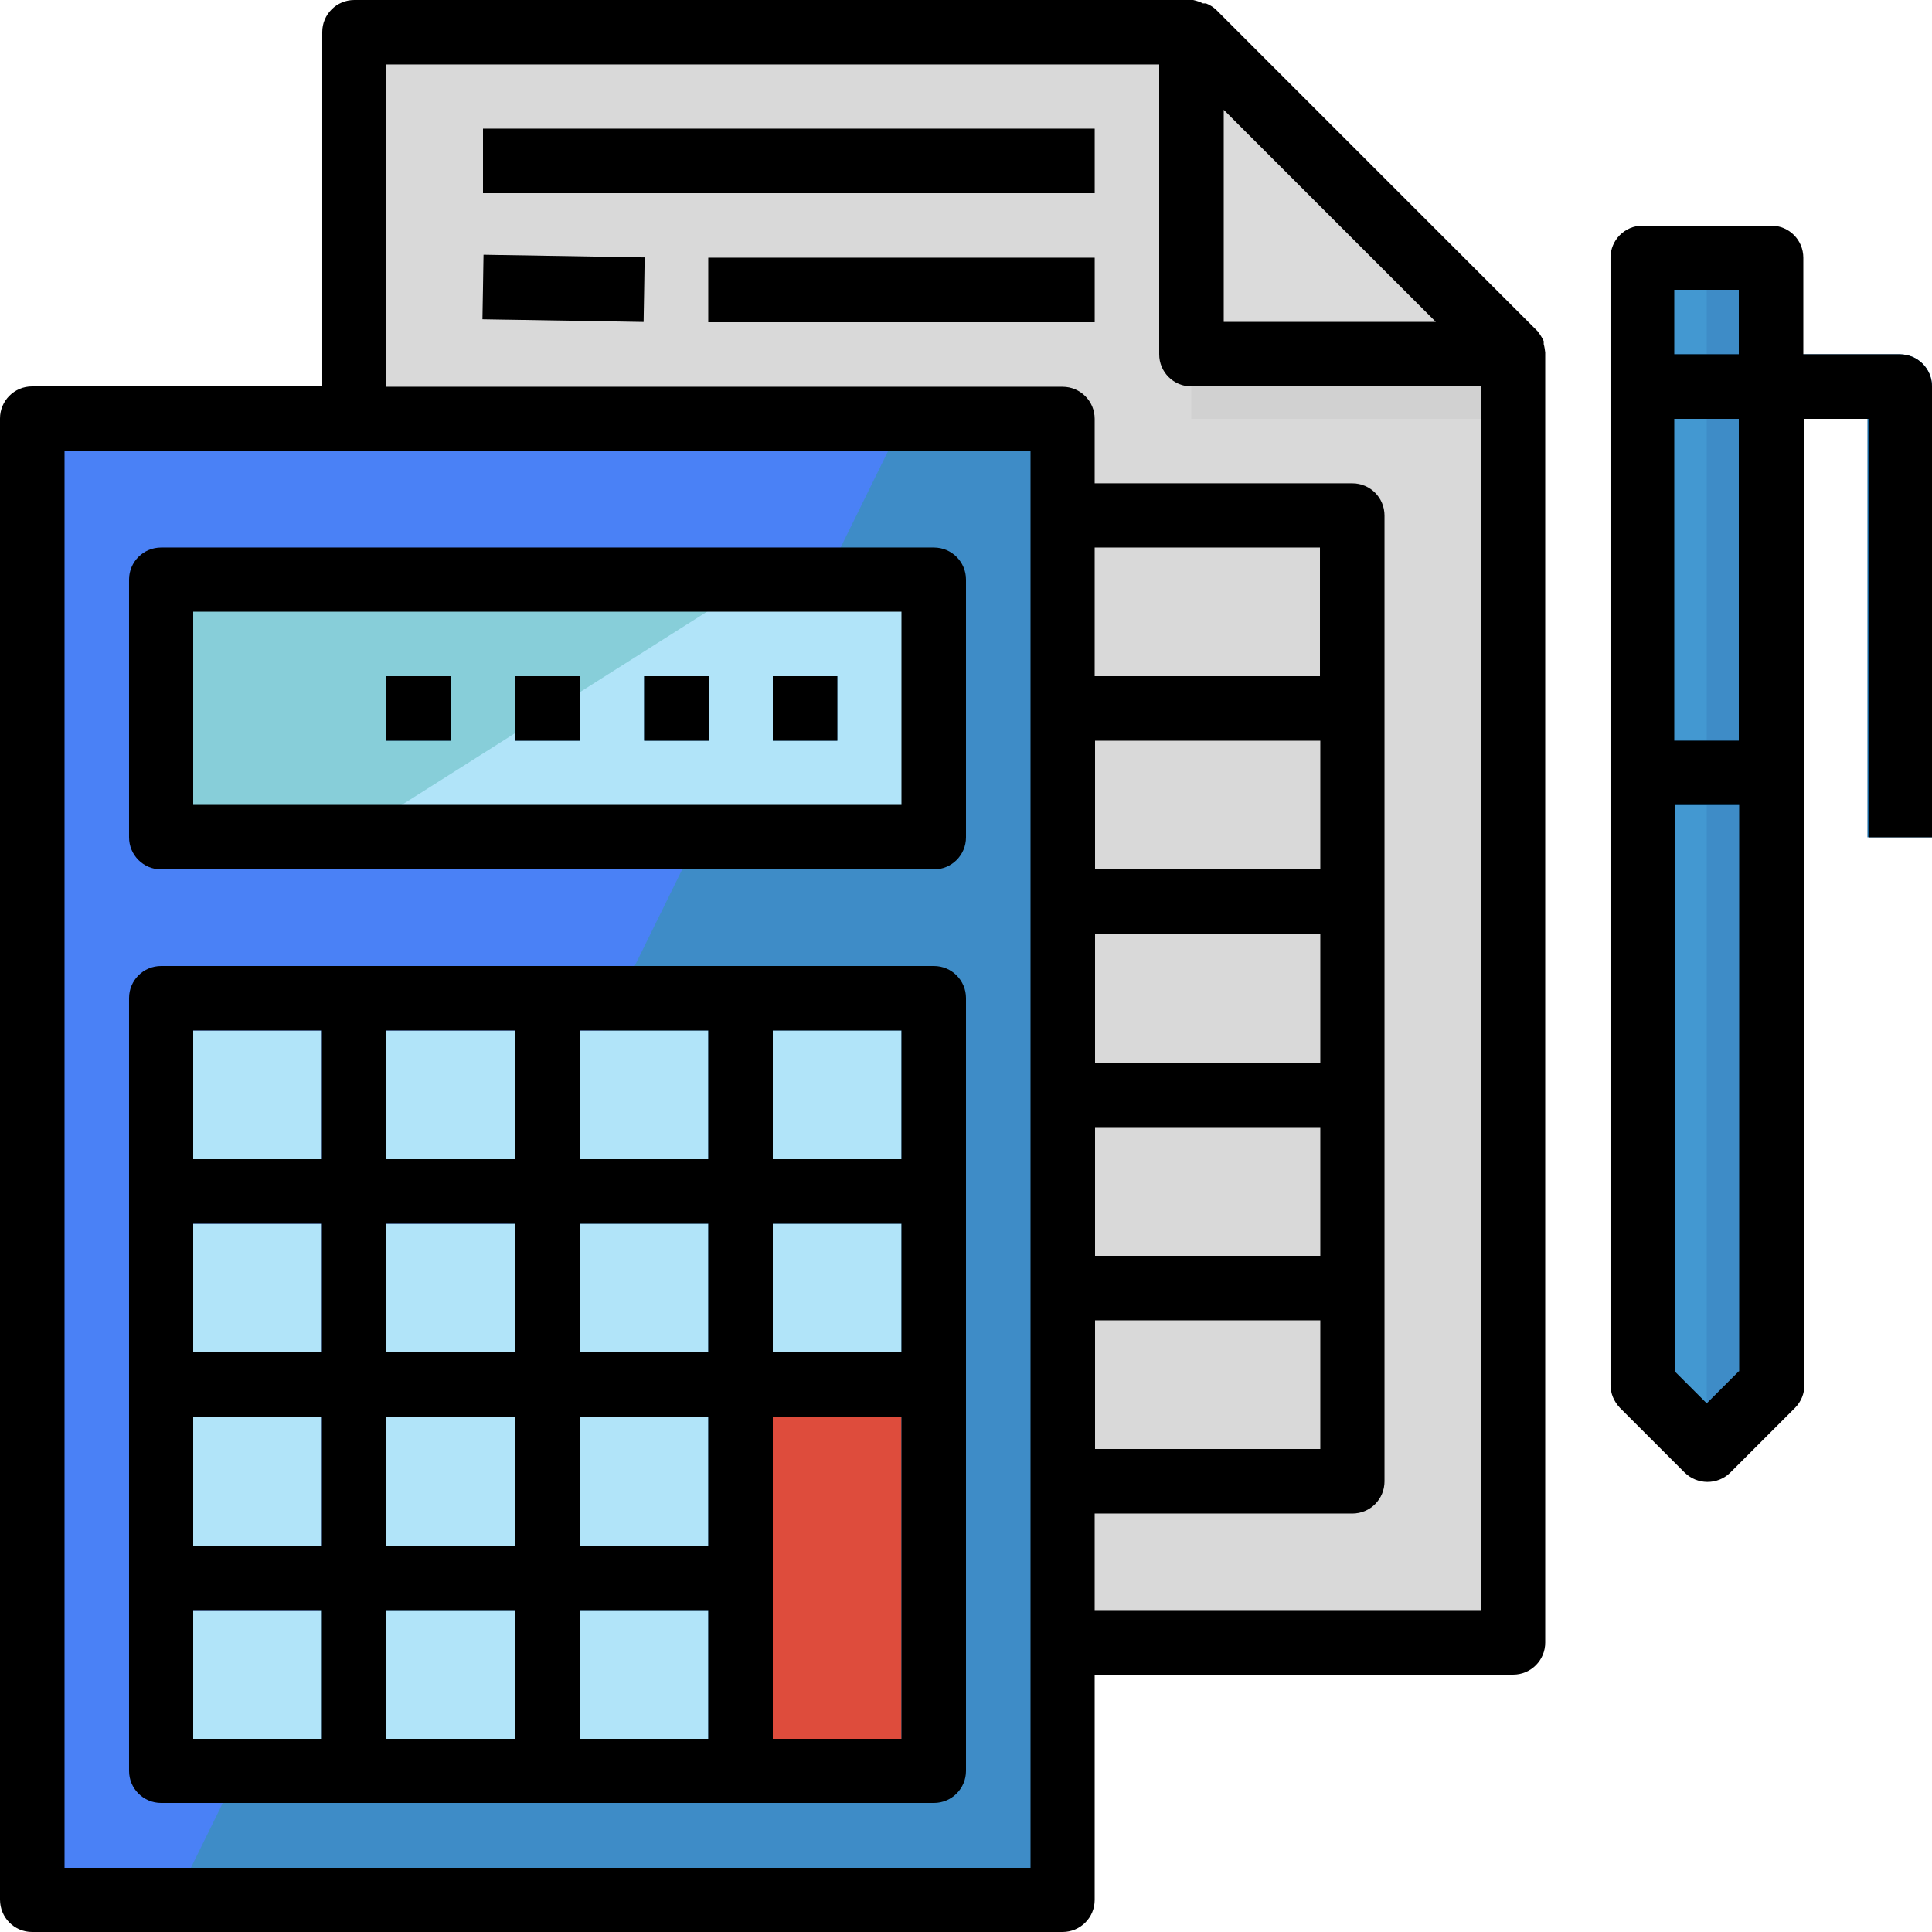 <?xml version="1.0" encoding="utf-8"?>
<!-- Generator: Adobe Illustrator 23.1.0, SVG Export Plug-In . SVG Version: 6.00 Build 0)  -->
<svg version="1.1" id="Capa_1" xmlns="http://www.w3.org/2000/svg" xmlns:xlink="http://www.w3.org/1999/xlink" x="0px" y="0px"
	 viewBox="0 0 512 512" style="enable-background:new 0 0 512 512;" xml:space="preserve">
<style type="text/css">
	.st0{fill:#D9D9D9;}
	.st1{fill:#DBDBDB;}
	.st2{fill:#BDBDBD;}
	.st3{fill:#4A81F6;}
	.st4{fill:#3E8CC7;}
	.st5{fill:#87CED9;}
	.st6{fill:#4398D1;}
	.st7{fill:#B1E4F9;}
	.st8{fill:#DE4C3C;}
	.st9{fill:#126099;}
	.st10{fill:#D1D1D1;}
</style>
<polygon class="st0" points="93.9,435.2 93.9,8.5 315.7,8.5 401.1,93.9 401.1,435.2 "/>
<polygon class="st1" points="401.1,93.9 315.7,93.9 315.7,8.5 "/>
<g>
	<rect x="128" y="34.1" class="st2" width="162.1" height="17.1"/>
	
		<rect x="140.8" y="55" transform="matrix(1.659874e-02 -1 1 1.659874e-02 70.523 224.498)" class="st2" width="17.1" height="42.7"/>
	<rect x="187.7" y="68.3" class="st2" width="102.4" height="17.1"/>
	<path class="st2" d="M358.4,128H247.5v17.1h102.4v34.1H247.5v17.1h102.4v34.1H247.5v17.1h102.4v34.1H247.5v17.1h102.4v34.1H247.5
		v17.1h102.4V384H247.5v17.1h110.9c4.7,0,8.5-3.8,8.5-8.5v-256C366.9,131.8,363.1,128,358.4,128z"/>
</g>
<rect x="8.5" y="110.9" class="st3" width="273.1" height="392.5"/>
<polygon class="st4" points="46.4,503.5 281.6,503.5 281.6,110.9 239.6,110.9 "/>
<rect x="42.7" y="153.6" class="st5" width="204.8" height="68.3"/>
<polygon class="st6" points="469.3,68.3 469.3,366.9 452.3,384 435.2,366.9 435.2,68.3 "/>
<polygon class="st7" points="92.9,221.9 247.5,221.9 247.5,153.6 200.8,153.6 "/>
<g>
	<rect x="102.4" y="179.2" class="st4" width="17.1" height="17.1"/>
	<rect x="136.5" y="179.2" class="st4" width="17.1" height="17.1"/>
	<rect x="170.7" y="179.2" class="st4" width="17.1" height="17.1"/>
	<rect x="204.8" y="179.2" class="st4" width="17.1" height="17.1"/>
</g>
<g>
	<rect x="51.2" y="273.1" class="st7" width="34.1" height="34.1"/>
	<rect x="102.4" y="273.1" class="st7" width="34.1" height="34.1"/>
	<rect x="153.6" y="273.1" class="st7" width="34.1" height="34.1"/>
	<rect x="204.8" y="273.1" class="st7" width="34.1" height="34.1"/>
	<rect x="51.2" y="324.3" class="st7" width="34.1" height="34.1"/>
	<rect x="102.4" y="324.3" class="st7" width="34.1" height="34.1"/>
	<rect x="153.6" y="324.3" class="st7" width="34.1" height="34.1"/>
	<rect x="204.8" y="324.3" class="st7" width="34.1" height="34.1"/>
	<rect x="51.2" y="375.5" class="st7" width="34.1" height="34.1"/>
	<rect x="102.4" y="375.5" class="st7" width="34.1" height="34.1"/>
	<rect x="153.6" y="375.5" class="st7" width="34.1" height="34.1"/>
</g>
<rect x="204.8" y="375.5" class="st8" width="34.1" height="85.3"/>
<g>
	<rect x="51.2" y="426.7" class="st7" width="34.1" height="34.1"/>
	<rect x="102.4" y="426.7" class="st7" width="34.1" height="34.1"/>
	<rect x="153.6" y="426.7" class="st7" width="34.1" height="34.1"/>
</g>
<polygon class="st4" points="452.3,68.3 452.3,384 469.3,366.9 469.3,68.3 "/>
<g>
	<path class="st9" d="M512,221.9h-17.1v-111h-59.7v-17h68.3c4.7,0,8.5,3.8,8.5,8.5V221.9z"/>
	<rect x="435.2" y="196.3" class="st9" width="34.1" height="17.1"/>
</g>
<rect x="315.7" y="93.9" class="st10" width="85.3" height="17.1"/>
<rect x="128" y="34.1" width="162.1" height="17.1"/>
<rect x="140.8" y="55" transform="matrix(1.659874e-02 -1 1 1.659874e-02 70.523 224.498)" width="17.1" height="42.7"/>
<rect x="187.7" y="68.3" width="102.4" height="17.1"/>
<path d="M8.5,512h273.1c4.7,0,8.5-3.8,8.5-8.5v-59.7H401c4.7,0,8.5-3.8,8.5-8.5V93.9c0,0,0,0,0-0.5c-0.1-0.8-0.2-1.5-0.4-2.2
	c0-0.3,0-0.5,0-0.8c-0.4-0.9-1-1.8-1.6-2.6L322.2,2.5c-0.8-0.7-1.6-1.2-2.6-1.6h-0.8c-0.8-0.4-1.7-0.7-2.6-0.9H93.9
	c-4.7,0-8.5,3.8-8.5,8.5v93.9H8.5c-4.7,0-8.5,3.8-8.5,8.5v392.5C0,508.2,3.8,512,8.5,512z M324.3,29.1l56.2,56.2h-56.2V29.1
	L324.3,29.1z M102.4,17.1h204.8v76.8c0,4.7,3.8,8.5,8.5,8.5h76.8v324.3H290.1v-25.6h68.3c4.7,0,8.5-3.8,8.5-8.5v-256
	c0-4.7-3.8-8.5-8.5-8.5h-68.3V111c0-4.7-3.8-8.5-8.5-8.5H102.4V17.1z M349.9,196.3v34.1h-59.7v-34.1L349.9,196.3L349.9,196.3z
	 M290.1,179.2v-34.1h59.7v34.1L290.1,179.2L290.1,179.2z M349.9,247.5v34.1h-59.7v-34.1H349.9L349.9,247.5z M349.9,298.7v34.1h-59.7
	v-34.1H349.9z M349.9,349.9V384h-59.7v-34.1H349.9z M17.1,119.5h256V495h-256L17.1,119.5L17.1,119.5z"/>
<path d="M247.5,145.1H42.7c-4.7,0-8.5,3.8-8.5,8.5v68.3c0,4.7,3.8,8.5,8.5,8.5h204.8c4.7,0,8.5-3.8,8.5-8.5v-68.3
	C256,148.9,252.2,145.1,247.5,145.1z M238.9,213.3H51.2v-51.2h187.7V213.3z"/>
<path d="M247.5,256H42.7c-4.7,0-8.5,3.8-8.5,8.5v204.8c0,4.7,3.8,8.5,8.5,8.5h204.8c4.7,0,8.5-3.8,8.5-8.5V264.5
	C256,259.8,252.2,256,247.5,256z M85.3,460.8H51.2v-34.1h34.1V460.8z M85.3,409.6H51.2v-34.1h34.1V409.6z M85.3,358.4H51.2v-34.1
	h34.1V358.4z M85.3,307.2H51.2v-34.1h34.1V307.2z M136.5,460.8h-34.1v-34.1h34.1V460.8z M136.5,409.6h-34.1v-34.1h34.1V409.6z
	 M136.5,358.4h-34.1v-34.1h34.1V358.4z M136.5,307.2h-34.1v-34.1h34.1V307.2z M187.7,460.8h-34.1v-34.1h34.1L187.7,460.8
	L187.7,460.8z M187.7,409.6h-34.1v-34.1h34.1L187.7,409.6L187.7,409.6z M187.7,358.4h-34.1v-34.1h34.1L187.7,358.4L187.7,358.4z
	 M187.7,307.2h-34.1v-34.1h34.1L187.7,307.2L187.7,307.2z M238.9,460.8h-34.1v-85.3h34.1V460.8z M238.9,358.4h-34.1v-34.1h34.1
	V358.4z M238.9,307.2h-34.1v-34.1h34.1V307.2z"/>
<rect x="102.4" y="179.2" width="17.1" height="17.1"/>
<rect x="136.5" y="179.2" width="17.1" height="17.1"/>
<rect x="170.7" y="179.2" width="17.1" height="17.1"/>
<rect x="204.8" y="179.2" width="17.1" height="17.1"/>
<path d="M503.5,93.9h-25.6V68.3c0-4.7-3.8-8.5-8.5-8.5h-34.1c-4.7,0-8.5,3.8-8.5,8.5V367c0,2.3,0.9,4.4,2.5,6.1l17.1,17.1
	c3.3,3.3,8.7,3.4,12.1,0.1c0,0,0,0,0.1-0.1l17.1-17.1c1.6-1.6,2.5-3.8,2.5-6.1V111h17.1v110.9H512V102.4
	C512,97.7,508.2,93.9,503.5,93.9z M460.8,363.4l-8.5,8.5l-8.5-8.5V213.3h17.1v150.1H460.8z M460.8,196.3h-17.1V111h17.1V196.3z
	 M460.8,93.9h-17.1V76.8h17.1V93.9z"/>
</svg>
